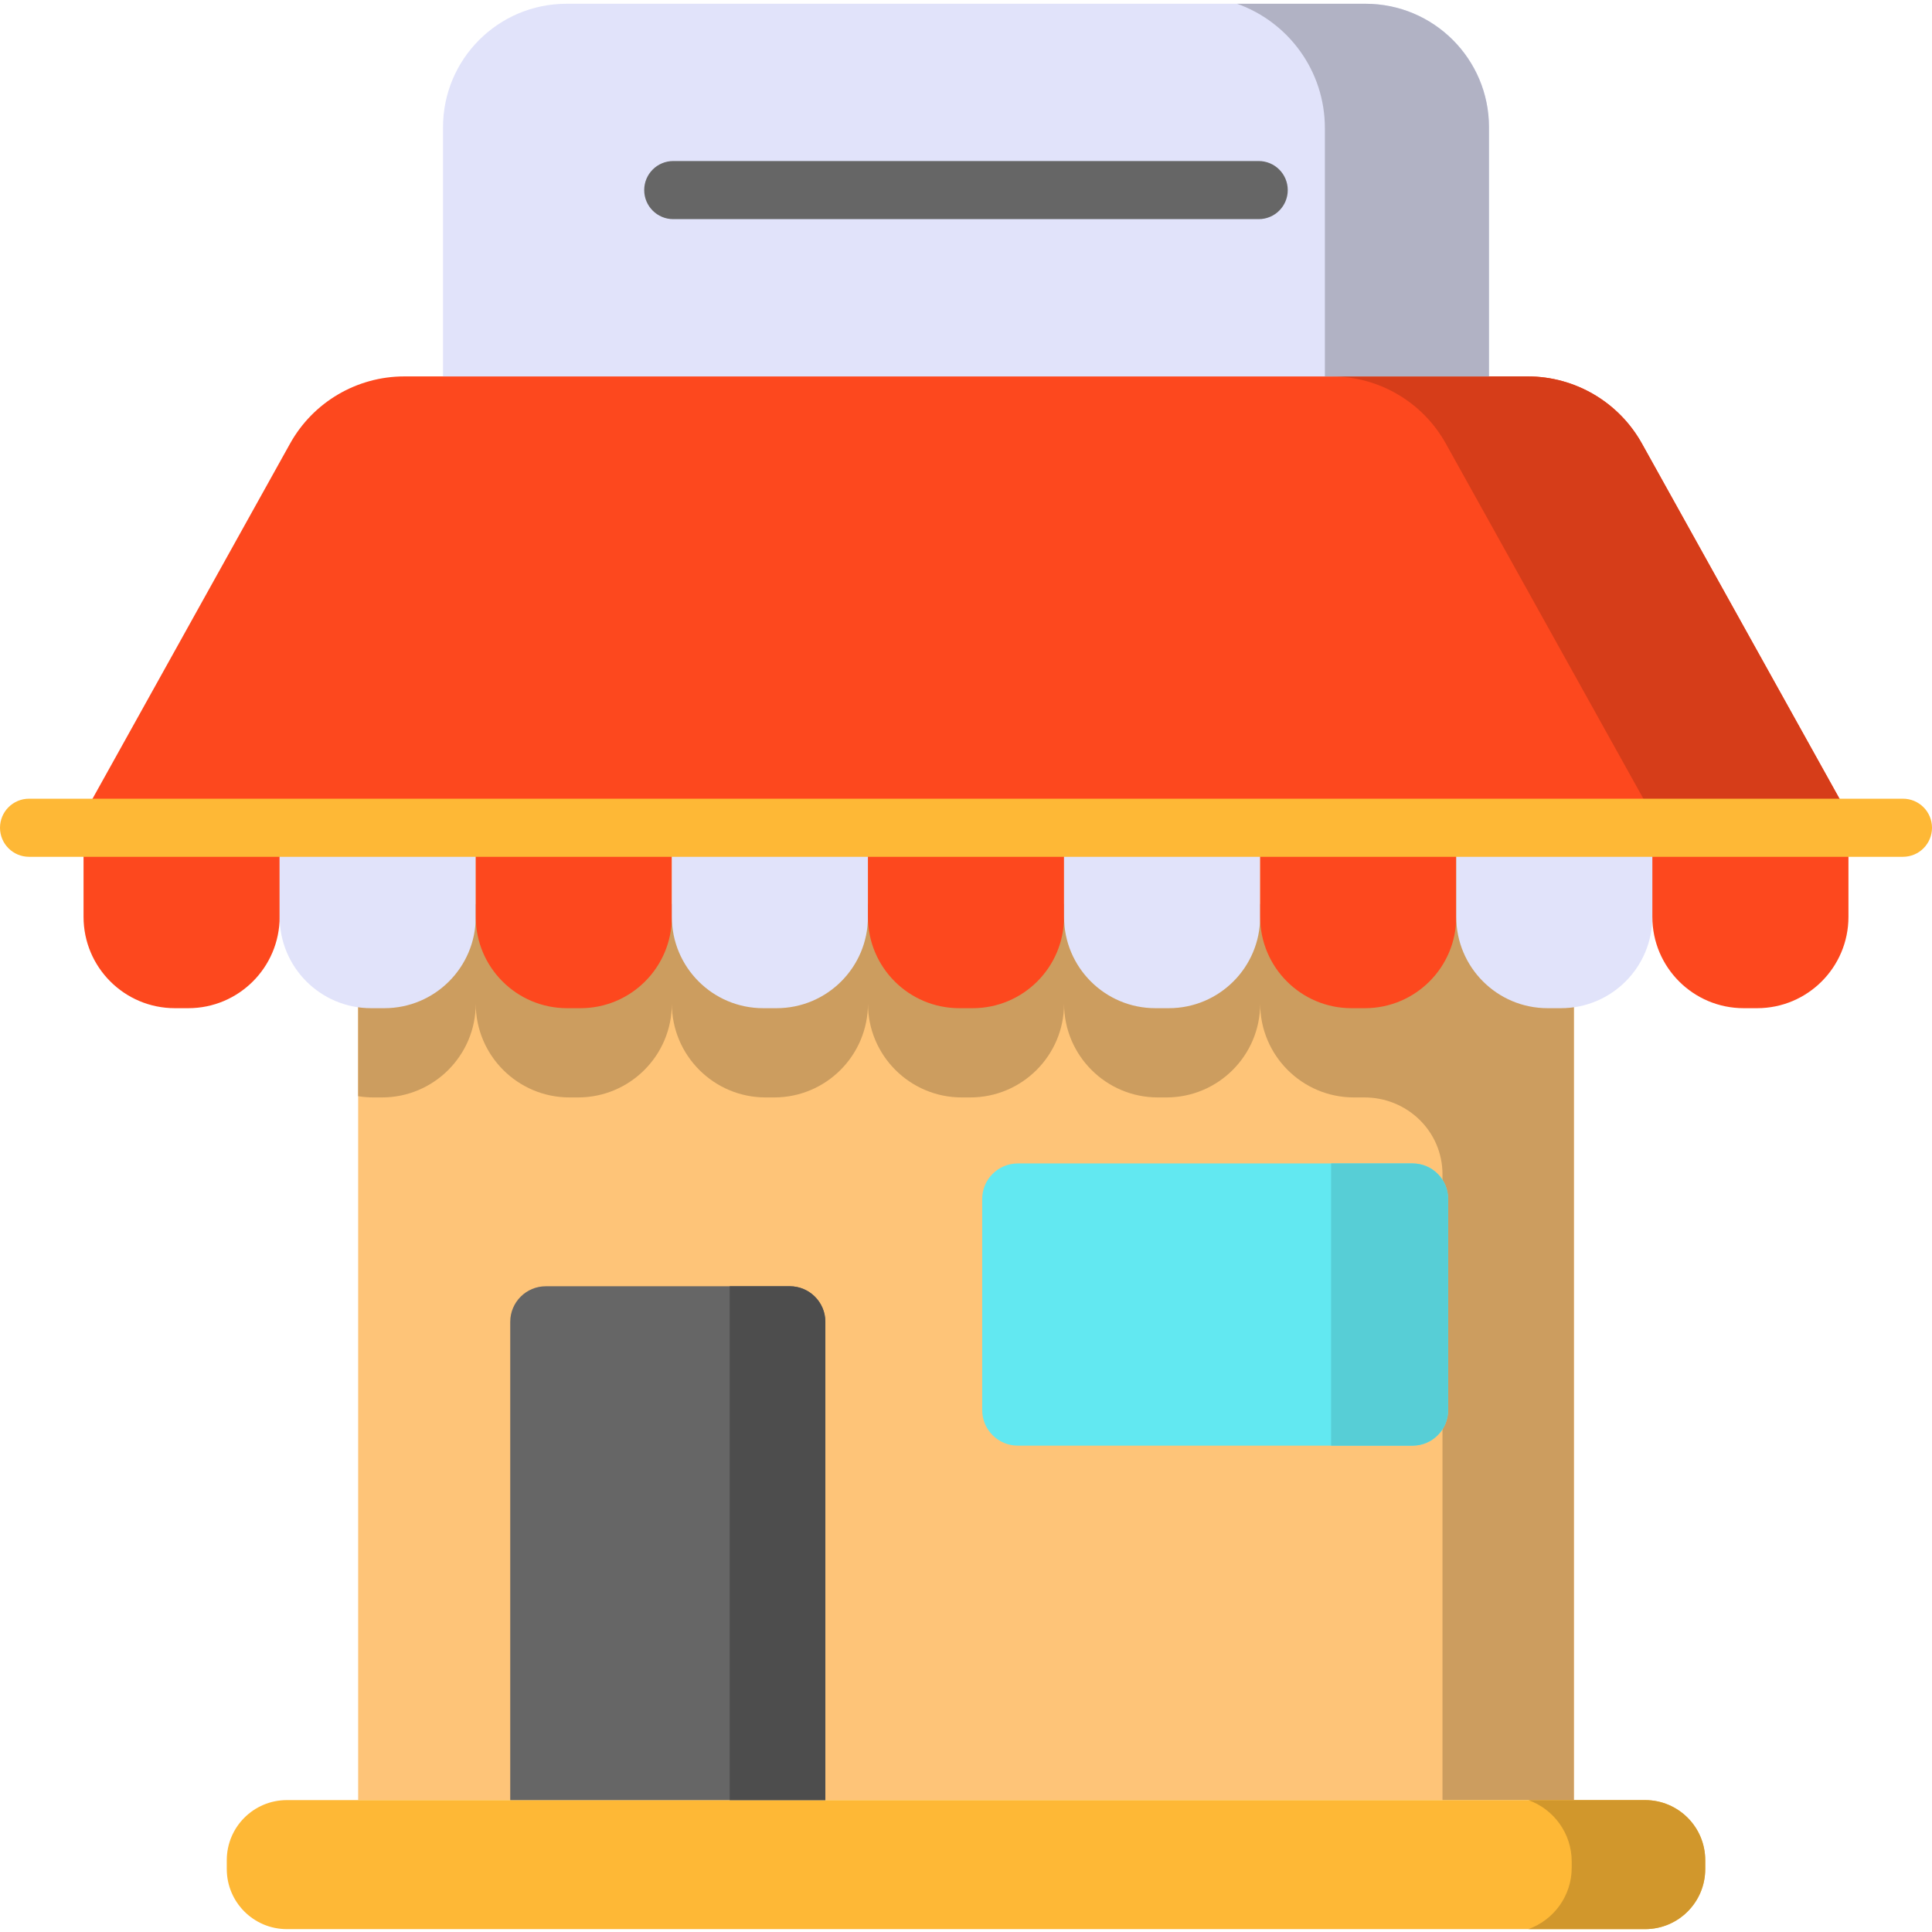 <svg height="512pt" viewBox="0 -1 512 512" width="512pt" xmlns="http://www.w3.org/2000/svg"><path d="m489.859 214.941h-467.719l54.727-98.379c6.113-10.996 17.707-17.809 30.285-17.809h297.695c12.578 0 24.168 6.812 30.285 17.809zm0 0" fill="#fd481e"/><path d="m435.133 116.562c-6.117-10.996-17.707-17.809-30.285-17.809h-51.969c12.578 0 24.168 6.812 30.285 17.809l54.727 98.379h51.969zm0 0" fill="#d63d19"/><path d="m394.598 98.754h-277.195v-66.035c0-18.07 14.648-32.719 32.719-32.719h211.758c18.07 0 32.719 14.648 32.719 32.719zm0 0" fill="#e1e3fa"/><path d="m361.879 0h-34.031c13.551 4.812 23.258 17.742 23.258 32.945v65.805h43.492v-66.031c0-18.07-14.648-32.719-32.719-32.719zm0 0" fill="#b1b2c4"/><path d="m94.914 214.941h322.172v261.105h-322.172zm0 0" fill="#fec478"/><path d="m382.266 214.941v23.652h-287.352v50.906c1.32.215 2.668.332 4.047.332h2.266c13.727 0 24.852-11.125 24.852-24.852 0 13.727 11.125 24.852 24.852 24.852h2.266c13.727 0 24.852-11.125 24.852-24.852 0 13.727 11.129 24.852 24.852 24.852h2.266c13.727 0 24.852-11.125 24.852-24.852 0 13.727 11.129 24.852 24.852 24.852h2.266c13.727 0 24.852-11.125 24.852-24.852 0 13.727 11.129 24.852 24.855 24.852h2.266c13.723 0 24.852-11.125 24.852-24.852 0 13.727 11.125 24.852 24.852 24.852h2.266.27c11.469-.121 20.926 8.902 20.926 20.375v165.844h34.82v-261.109zm0 0" fill="#cc9d5f"/><path d="m49.902 266.18h-3.555c-13.371 0-24.207-10.836-24.207-24.207v-27.031h51.969v27.031c0 13.371-10.84 24.207-24.207 24.207zm0 0" fill="#fd481e"/><path d="m101.871 266.18h-3.555c-13.371 0-24.207-10.836-24.207-24.207v-27.031h51.969v27.031c0 13.371-10.84 24.207-24.207 24.207zm0 0" fill="#e1e3fa"/><path d="m153.84 266.18h-3.555c-13.371 0-24.207-10.836-24.207-24.207v-27.031h51.969v27.031c0 13.371-10.836 24.207-24.207 24.207zm0 0" fill="#fd481e"/><path d="m205.809 266.18h-3.555c-13.367 0-24.207-10.836-24.207-24.207v-27.031h51.969v27.031c0 13.371-10.836 24.207-24.207 24.207zm0 0" fill="#e1e3fa"/><path d="m257.777 266.18h-3.555c-13.367 0-24.207-10.836-24.207-24.207v-27.031h51.969v27.031c0 13.371-10.836 24.207-24.207 24.207zm0 0" fill="#fd481e"/><path d="m309.746 266.18h-3.555c-13.367 0-24.207-10.836-24.207-24.207v-27.031h51.969v27.031c0 13.371-10.836 24.207-24.207 24.207zm0 0" fill="#e1e3fa"/><path d="m361.715 266.18h-3.555c-13.371 0-24.207-10.836-24.207-24.207v-27.031h51.969v27.031c0 13.371-10.836 24.207-24.207 24.207zm0 0" fill="#fd481e"/><path d="m413.684 266.18h-3.555c-13.367 0-24.207-10.836-24.207-24.207v-27.031h51.969v27.031c0 13.371-10.836 24.207-24.207 24.207zm0 0" fill="#e1e3fa"/><path d="m465.652 266.18h-3.555c-13.367 0-24.207-10.836-24.207-24.207v-27.031h51.969v27.031c0 13.371-10.836 24.207-24.207 24.207zm0 0" fill="#fd481e"/><path d="m435.977 510.238h-359.953c-8.797 0-15.926-7.129-15.926-15.926v-2.34c0-8.793 7.129-15.926 15.926-15.926h359.953c8.797 0 15.926 7.133 15.926 15.926v2.34c0 8.797-7.129 15.926-15.926 15.926zm0 0" fill="#feb836"/><path d="m435.977 476.047h-30.934c6.688 2.406 11.48 8.789 11.48 16.305v1.582c0 7.52-4.793 13.902-11.48 16.305h30.934c8.797 0 15.926-7.129 15.926-15.926v-2.34c0-8.793-7.129-15.926-15.926-15.926zm0 0" fill="#d1972c"/><path d="m218.727 476.047h-83.508v-126.746c0-5.207 4.223-9.43 9.434-9.43h64.641c5.211 0 9.434 4.223 9.434 9.43zm0 0" fill="#666"/><path d="m209.297 339.867h-15.926v136.18h25.355v-126.746c0-5.207-4.223-9.434-9.43-9.434zm0 0" fill="#4d4d4d"/><path d="m383.773 372.68c0 5.211-4.223 9.43-9.43 9.43h-104.617c-5.211 0-9.434-4.223-9.434-9.43v-55.922c0-5.211 4.223-9.434 9.434-9.434h104.617c5.211 0 9.43 4.227 9.43 9.434zm0 0" fill="#62e8f1"/><path d="m374.344 307.324h-21.582v74.785h21.582c5.211 0 9.43-4.223 9.43-9.43v-55.922c0-5.211-4.223-9.434-9.43-9.434zm0 0" fill="#57ced6"/><path d="m170.719 49.375c0 4.254 3.445 7.699 7.699 7.699h155.148c4.254 0 7.703-3.445 7.703-7.699s-3.449-7.699-7.703-7.699h-155.148c-4.254 0-7.699 3.449-7.699 7.699zm0 0" fill="#666"/><path d="m504.301 226.062h-496.602c-4.254 0-7.699-3.445-7.699-7.699 0-4.25 3.445-7.699 7.699-7.699h496.602c4.254 0 7.699 3.445 7.699 7.699 0 4.254-3.445 7.699-7.699 7.699zm0 0" fill="#feb836"/></svg>